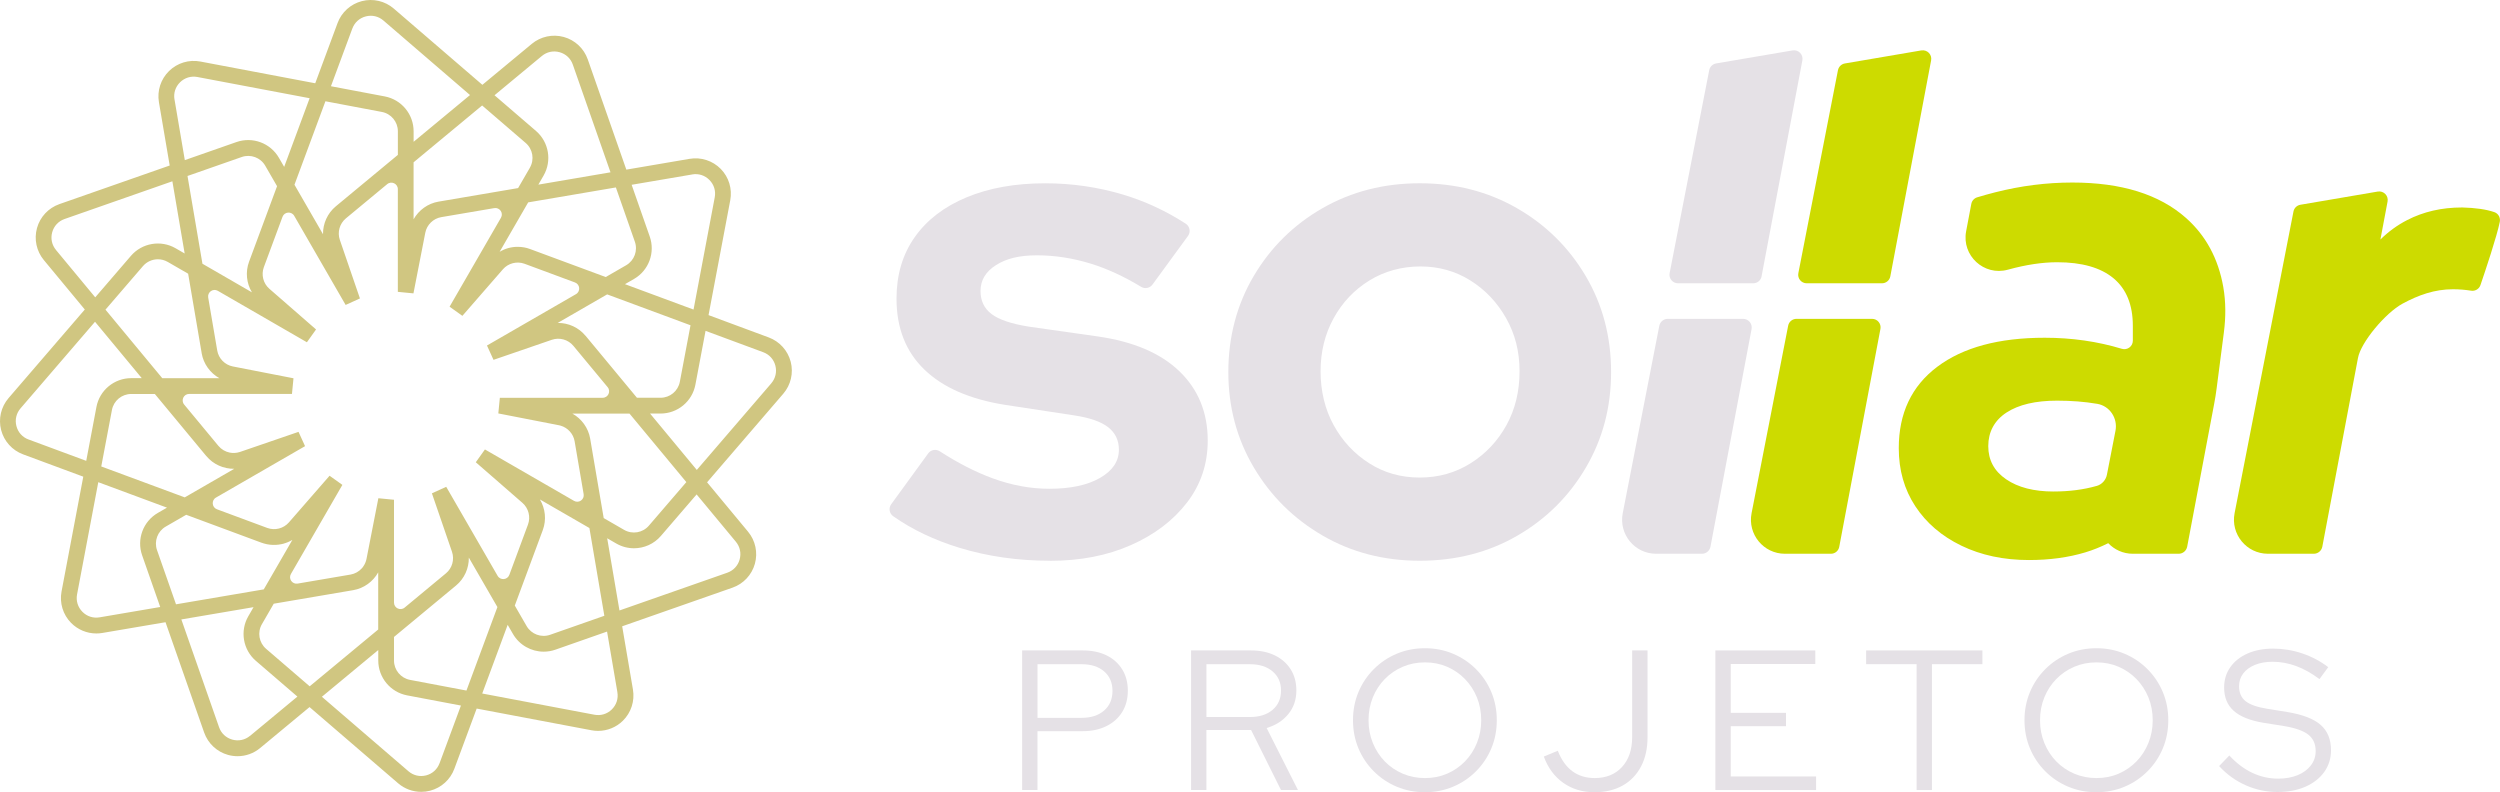<?xml version="1.0" encoding="UTF-8"?>
<svg id="Camada_2" data-name="Camada 2" xmlns="http://www.w3.org/2000/svg" viewBox="0 0 819.85 259.8">
  <defs>
    <style>
      .cls-1 {
        fill: #d0c681;
      }

      .cls-2 {
        fill: #e5e1e6;
      }

      .cls-3 {
        fill: #cddb00;
      }
    </style>
  </defs>
  <g id="Camada_1-2" data-name="Camada 1">
    <path class="cls-2" d="m344.35,183.89c-10.54,0-20.43-1.41-29.69-4.24-8.23-2.51-15.48-5.96-21.74-10.35-1.28-.9-1.58-2.67-.66-3.94l12.14-16.68c.88-1.21,2.54-1.49,3.79-.68,5.98,3.86,11.75,6.81,17.31,8.85,6.24,2.29,12.45,3.44,18.63,3.44,6.92,0,12.45-1.18,16.59-3.55,4.14-2.37,6.21-5.46,6.21-9.28,0-3.06-1.17-5.5-3.5-7.34-2.34-1.83-6.06-3.13-11.18-3.9l-22.58-3.44c-11.59-1.83-20.43-5.69-26.53-11.58-6.1-5.88-9.14-13.64-9.14-23.27,0-7.79,1.99-14.52,5.98-20.17,3.99-5.65,9.67-10.01,17.05-13.07,7.37-3.06,15.95-4.58,25.74-4.58,8.73,0,17.19,1.23,25.4,3.67,7.27,2.17,14.16,5.36,20.67,9.57,1.35.88,1.71,2.7.76,4.01l-11.65,15.95c-.85,1.17-2.46,1.51-3.7.77-5.7-3.44-11.19-5.97-16.47-7.6-5.95-1.83-11.85-2.75-17.72-2.75s-10.05,1.07-13.43,3.21c-3.39,2.14-5.08,4.97-5.08,8.48,0,3.21,1.2,5.73,3.61,7.56,2.41,1.83,6.47,3.21,12.19,4.13l22.58,3.21c11.74,1.68,20.69,5.5,26.87,11.46,6.17,5.96,9.26,13.53,9.26,22.7,0,7.64-2.26,14.41-6.77,20.29-4.52,5.88-10.65,10.55-18.4,13.98-7.75,3.44-16.59,5.16-26.53,5.16Z"/>
    <path class="cls-2" d="m465.58,183.89c-11.74,0-22.35-2.75-31.83-8.25-9.48-5.5-17.01-12.95-22.58-22.35-5.57-9.4-8.35-19.83-8.35-31.29s2.78-22.12,8.35-31.52c5.57-9.4,13.09-16.81,22.58-22.24,9.48-5.42,20.09-8.14,31.83-8.14s22.35,2.71,31.83,8.14c9.48,5.43,17.01,12.84,22.58,22.24,5.57,9.4,8.35,19.91,8.35,31.52s-2.75,21.89-8.24,31.29c-5.5,9.4-12.98,16.85-22.46,22.35-9.48,5.5-20.17,8.25-32.06,8.25Zm0-27.28c6.17,0,11.74-1.57,16.71-4.7,4.97-3.13,8.88-7.3,11.74-12.49,2.86-5.19,4.29-11.08,4.29-17.65s-1.47-12.22-4.4-17.42c-2.94-5.19-6.85-9.32-11.74-12.38-4.89-3.06-10.35-4.59-16.37-4.59s-11.74,1.53-16.71,4.59c-4.97,3.06-8.88,7.18-11.74,12.38-2.86,5.2-4.29,11-4.29,17.42s1.43,12.46,4.29,17.65c2.86,5.2,6.73,9.36,11.63,12.49,4.89,3.13,10.42,4.7,16.59,4.7Z"/>
    <path class="cls-2" d="m577.69,90.62l13.38-70.82c.36-1.91-1.29-3.6-3.21-3.27l-25.07,4.27c-1.14.2-2.05,1.08-2.27,2.22l-12.98,66.55c-.34,1.72.98,3.33,2.74,3.33h24.68c1.34,0,2.49-.95,2.74-2.27Z"/>
    <path class="cls-2" d="m544.15,106.85l-11.99,61.46c-1.34,6.89,3.93,13.29,10.94,13.29h15.04c1.36,0,2.53-.97,2.79-2.31l13.48-71.37c.33-1.75-1.01-3.36-2.79-3.36h-24.69c-1.36,0-2.52.96-2.78,2.29Z"/>
    <path class="cls-3" d="m630.09,16.53l-25.08,4.28c-1.14.19-2.04,1.08-2.27,2.21l-12.99,66.56c-.34,1.72.98,3.32,2.73,3.32h24.69c1.34,0,2.49-.95,2.74-2.27l13.38-70.83c.36-1.91-1.29-3.59-3.21-3.26Z"/>
    <path class="cls-3" d="m600.43,181.6c1.34,0,2.49-.95,2.73-2.27l9.89-52.33,3.62-19.14c.32-1.71-.99-3.3-2.73-3.3h-24.8c-1.33,0-2.48.94-2.73,2.25l-12,61.5c-1.34,6.89,3.93,13.29,10.94,13.29h15.09Z"/>
    <path class="cls-3" d="m807.36,68.04c-6.63,0-12.61,1.38-17.95,4.13-3.25,1.67-6.17,3.8-8.78,6.38l2.35-12.46c.36-1.91-1.29-3.59-3.21-3.27l-25.38,4.33c-1.14.19-2.05,1.08-2.27,2.21l-19.31,98.95c-1.34,6.89,3.93,13.29,10.94,13.29h15.04c1.36,0,2.53-.97,2.79-2.31l11.69-61.88c.94-5.14,8.97-14.77,14.66-17.85,5.17-2.79,10.46-4.7,16.48-4.7,2.04,0,4.03.16,5.96.47,1.34.22,2.63-.56,3.07-1.84,1.64-4.81,5.37-15.93,6.34-20.74.27-1.35-.46-2.72-1.76-3.17-2.64-.92-6.19-1.43-10.67-1.55Z"/>
    <path class="cls-3" d="m729.3,108.97c.64-4.92.66-9.92-.19-14.81-1.64-9.36-5.73-16.93-12.28-22.72-8.73-7.72-21.15-11.58-37.25-11.58-8.43,0-16.86,1.07-25.29,3.21-1.94.49-3.9,1.04-5.89,1.64-.99.3-1.74,1.14-1.93,2.16l-1.7,8.99c-1.5,7.95,5.85,14.73,13.65,12.59l.16-.04c5.87-1.61,11.21-2.41,16.03-2.41,8.13,0,14.3,1.76,18.51,5.27,4.21,3.52,6.32,8.71,6.32,15.59v4.87c0,1.87-1.81,3.2-3.6,2.66-7.98-2.42-16.41-3.63-25.3-3.63-15.05,0-26.79,3.17-35.22,9.51-8.43,6.34-12.64,15.24-12.64,26.71,0,7.19,1.81,13.53,5.42,19.03,3.61,5.5,8.65,9.82,15.13,12.95,6.47,3.13,13.85,4.7,22.13,4.7,6.77,0,12.94-.84,18.51-2.52,2.58-.78,5.08-1.8,7.5-3.01,2.01,2.11,4.85,3.47,8.06,3.47h15.04c1.36,0,2.53-.97,2.79-2.31l8.86-46.9c.32-1.67.58-3.34.8-5.03l2.38-18.39Zm-55.82,52.22c-6.47,0-11.67-1.34-15.58-4.01-3.92-2.67-5.87-6.3-5.87-10.89s1.99-8.4,5.98-11c3.99-2.6,9.52-3.9,16.59-3.9,4.66,0,9.03.34,13.09,1.03.03,0,.05,0,.08.01,4.11.7,6.78,4.74,5.98,8.84l-2.8,14.37c-.34,1.76-1.62,3.22-3.34,3.71,0,0-.02,0-.03,0-4.29,1.23-9,1.83-14.11,1.83Z"/>
    <g>
      <path class="cls-2" d="m335.2,259.08v-45.78h19.88c3.01,0,5.61.55,7.82,1.63,2.2,1.09,3.91,2.63,5.13,4.61,1.22,1.98,1.83,4.31,1.83,6.96s-.61,4.98-1.83,6.97c-1.22,1.98-2.94,3.53-5.17,4.64-2.22,1.11-4.82,1.67-7.78,1.67h-14.85v19.29h-5.04Zm5.04-23.67h14.45c3.1,0,5.56-.8,7.39-2.39,1.83-1.59,2.75-3.74,2.75-6.44s-.92-4.84-2.75-6.41c-1.83-1.57-4.29-2.35-7.39-2.35h-14.45v17.59Z"/>
      <path class="cls-2" d="m390.6,259.08v-45.78h19.62c3.01,0,5.62.55,7.85,1.63,2.22,1.09,3.96,2.62,5.2,4.58,1.24,1.96,1.86,4.27,1.86,6.93,0,3.01-.88,5.59-2.65,7.75-1.77,2.16-4.13,3.67-7.1,4.55l10.27,20.34h-5.56l-9.81-19.69h-14.65v19.69h-5.04Zm5.04-23.94h14.26c3.1,0,5.57-.78,7.42-2.35,1.85-1.57,2.78-3.68,2.78-6.34s-.93-4.71-2.78-6.28c-1.85-1.57-4.33-2.35-7.42-2.35h-14.26v17.33Z"/>
      <path class="cls-2" d="m467.31,259.8c-3.31,0-6.4-.6-9.25-1.8-2.86-1.2-5.36-2.88-7.52-5.04-2.16-2.16-3.84-4.66-5.04-7.52-1.2-2.86-1.8-5.94-1.8-9.25s.6-6.4,1.8-9.25c1.2-2.86,2.88-5.36,5.04-7.52,2.16-2.16,4.66-3.84,7.52-5.04,2.85-1.2,5.94-1.8,9.25-1.8s6.33.6,9.19,1.8c2.85,1.2,5.36,2.88,7.52,5.04,2.16,2.16,3.84,4.67,5.04,7.52,1.2,2.86,1.8,5.94,1.8,9.25s-.6,6.4-1.8,9.25c-1.2,2.86-2.88,5.36-5.04,7.52-2.16,2.16-4.67,3.84-7.52,5.04-2.86,1.2-5.92,1.8-9.19,1.8Zm0-4.64c2.62,0,5.04-.48,7.26-1.44,2.22-.96,4.17-2.3,5.85-4.02,1.68-1.72,2.99-3.74,3.92-6.05.94-2.31,1.41-4.8,1.41-7.46s-.47-5.2-1.41-7.49-2.25-4.29-3.92-6.02c-1.68-1.72-3.63-3.06-5.85-4.02-2.22-.96-4.64-1.44-7.26-1.44s-5.05.48-7.29,1.44c-2.25.96-4.21,2.3-5.89,4.02-1.68,1.72-2.99,3.73-3.92,6.02-.94,2.29-1.41,4.79-1.41,7.49s.47,5.15,1.41,7.46c.94,2.31,2.25,4.33,3.92,6.05,1.68,1.72,3.64,3.06,5.89,4.02,2.25.96,4.68,1.44,7.29,1.44Z"/>
      <path class="cls-2" d="m522.9,259.8c-3.92,0-7.34-1.02-10.24-3.07-2.9-2.05-5.03-4.93-6.38-8.63l4.58-1.9c1.18,3.01,2.78,5.25,4.81,6.74,2.03,1.48,4.46,2.22,7.29,2.22,3.75,0,6.74-1.21,8.96-3.63,2.22-2.42,3.33-5.68,3.33-9.78v-28.45h5.04v28.51c0,3.66-.71,6.85-2.13,9.55-1.42,2.7-3.42,4.79-6.02,6.25-2.59,1.46-5.68,2.19-9.25,2.19Z"/>
      <path class="cls-2" d="m562.54,259.08v-45.78h32.77v4.45h-27.73v16.02h18.12v4.38h-18.12v16.48h27.99v4.45h-33.03Z"/>
      <path class="cls-2" d="m628.53,259.08v-41.27h-16.55v-4.51h38.13v4.51h-16.55v41.27h-5.04Z"/>
      <path class="cls-2" d="m687.52,259.8c-3.31,0-6.4-.6-9.25-1.8-2.86-1.2-5.36-2.88-7.52-5.04s-3.84-4.66-5.04-7.52c-1.2-2.86-1.8-5.94-1.8-9.25s.6-6.4,1.8-9.25c1.2-2.86,2.88-5.36,5.04-7.52,2.16-2.16,4.66-3.84,7.52-5.04,2.85-1.2,5.94-1.8,9.25-1.8s6.33.6,9.19,1.8c2.85,1.2,5.36,2.88,7.52,5.04,2.16,2.16,3.84,4.67,5.04,7.52,1.2,2.86,1.8,5.94,1.8,9.25s-.6,6.4-1.8,9.25c-1.2,2.86-2.88,5.36-5.04,7.52s-4.67,3.84-7.52,5.04c-2.86,1.2-5.92,1.8-9.19,1.8Zm0-4.64c2.61,0,5.04-.48,7.26-1.44,2.22-.96,4.17-2.3,5.85-4.02,1.68-1.72,2.99-3.74,3.92-6.05.94-2.31,1.41-4.8,1.41-7.46s-.47-5.2-1.41-7.49c-.94-2.29-2.25-4.29-3.92-6.02-1.68-1.72-3.63-3.06-5.85-4.02-2.22-.96-4.64-1.44-7.26-1.44s-5.05.48-7.29,1.44c-2.25.96-4.21,2.3-5.89,4.02-1.68,1.72-2.99,3.73-3.92,6.02-.94,2.29-1.41,4.79-1.41,7.49s.47,5.15,1.41,7.46c.94,2.31,2.24,4.33,3.92,6.05,1.68,1.72,3.64,3.06,5.89,4.02,2.25.96,4.68,1.44,7.29,1.44Z"/>
      <path class="cls-2" d="m746.9,259.73c-3.62,0-7.09-.73-10.4-2.19-3.31-1.46-6.23-3.56-8.76-6.31l3.34-3.47c2.35,2.53,4.87,4.43,7.55,5.69,2.68,1.26,5.5,1.9,8.47,1.9,2.4,0,4.52-.38,6.38-1.14,1.85-.76,3.3-1.83,4.35-3.21,1.05-1.37,1.57-2.93,1.57-4.68,0-2.35-.82-4.16-2.45-5.43-1.63-1.26-4.33-2.2-8.08-2.81l-6.61-1.05c-4.4-.74-7.65-2.05-9.74-3.92s-3.14-4.42-3.14-7.65c0-2.53.68-4.75,2.03-6.67,1.35-1.92,3.24-3.41,5.66-4.48,2.42-1.07,5.22-1.6,8.4-1.6s6.4.52,9.52,1.57c3.12,1.05,5.96,2.55,8.53,4.51l-2.88,3.92c-5.01-3.79-10.14-5.69-15.37-5.69-2.18,0-4.1.34-5.76,1.01-1.66.68-2.94,1.61-3.86,2.81-.92,1.2-1.37,2.61-1.37,4.22,0,2.14.72,3.77,2.16,4.9,1.44,1.13,3.81,1.96,7.13,2.49l6.54,1.05c5.01.83,8.65,2.23,10.92,4.22,2.27,1.98,3.4,4.76,3.4,8.34,0,2.66-.74,5.03-2.22,7.1-1.48,2.07-3.54,3.68-6.18,4.84-2.64,1.16-5.68,1.73-9.12,1.73Z"/>
    </g>
    <path class="cls-1" d="m259.3,118.63c-.95-3.67-3.64-6.65-7.2-7.97l-19.74-7.32,7.12-37.67c.7-3.73-.46-7.58-3.12-10.28-2.66-2.7-6.48-3.94-10.22-3.3l-20.74,3.54-12.65-36.16c-1.26-3.58-4.19-6.33-7.85-7.34-3.65-1.01-7.58-.17-10.5,2.25l-16.21,13.44-29.06-25.01c-2.87-2.47-6.78-3.39-10.46-2.44-3.67.95-6.66,3.64-7.97,7.2l-7.32,19.74-37.67-7.13c-3.73-.71-7.57.46-10.28,3.12-2.71,2.66-3.95,6.48-3.31,10.22l3.53,20.76-36.18,12.66c-3.58,1.26-6.33,4.19-7.34,7.85-1.01,3.66-.17,7.58,2.25,10.5l13.43,16.21-25.01,29.06c-2.47,2.88-3.38,6.79-2.43,10.46.95,3.68,3.64,6.66,7.2,7.98l19.74,7.32-7.13,37.67c-.7,3.73.46,7.57,3.12,10.27,2.2,2.24,5.2,3.48,8.29,3.48.64,0,1.29-.05,1.94-.16l20.75-3.53,12.67,36.18c1.26,3.58,4.19,6.33,7.85,7.34,1.02.28,2.06.42,3.1.42,2.67,0,5.3-.92,7.4-2.67l16.21-13.44,29.06,25c2.13,1.83,4.82,2.8,7.57,2.8.97,0,1.94-.12,2.9-.37,3.67-.95,6.65-3.64,7.96-7.2l7.32-19.74,37.67,7.12c.72.14,1.44.2,2.15.2,3.01,0,5.94-1.17,8.12-3.32,2.71-2.66,3.94-6.48,3.31-10.23l-3.53-20.75,36.18-12.67c3.58-1.25,6.32-4.18,7.34-7.84,1.02-3.66.18-7.59-2.24-10.51l-13.44-16.2,25-29.06h0c2.47-2.88,3.38-6.79,2.43-10.46Zm-32.29-61.43c2.1-.36,4.16.31,5.65,1.83,1.5,1.52,2.13,3.6,1.73,5.69l-6.95,36.8-22.49-8.33,2.97-1.71c4.84-2.79,7-8.64,5.16-13.9l-5.94-16.98,19.88-3.39Zm-65.17,60.81l19.14-6.58c2.51-.86,5.35-.07,7.05,1.98l11.24,13.55c1.15,1.39.16,3.49-1.64,3.49h-33.71l-.5,5.13,19.9,3.88c.17.03.34.07.5.12,2.37.67,4.2,2.67,4.62,5.12l2.96,17.35c.3,1.78-1.6,3.1-3.16,2.2l-29.21-16.86-3,4.2,15.31,13.33c2,1.75,2.73,4.6,1.81,7.09l-6.12,16.51c-.63,1.69-2.94,1.88-3.84.32l-16.86-29.2-4.69,2.14,6.59,19.18c.86,2.52.07,5.36-1.98,7.05l-13.55,11.24c-1.39,1.15-3.49.16-3.49-1.64v-33.72s-5.13-.5-5.13-.5l-3.89,19.91c-.18.91-.55,1.75-1.07,2.48-.04.06-.08.11-.12.17-.02.02-.04.04-.05.07-.08.1-.16.21-.25.31-.01.02-.03.03-.04.04-.95,1.06-2.25,1.8-3.7,2.05l-17.35,2.96c-1.78.3-3.1-1.6-2.2-3.16l16.87-29.21-4.2-3-13.34,15.31c-1.74,2-4.59,2.73-7.09,1.81l-16.5-6.12c-1.69-.63-1.88-2.94-.32-3.84l29.21-16.86-2.14-4.69-19.2,6.59s-.07.02-.11.03c-1.07.34-2.19.4-3.26.18-1.42-.29-2.73-1.04-3.69-2.19l-11.24-13.56c-1.15-1.39-.16-3.49,1.64-3.49h33.71s.5-5.13.5-5.13l-19.9-3.88c-2.61-.51-4.67-2.62-5.11-5.24l-2.96-17.36c-.3-1.78,1.6-3.1,3.16-2.2l29.21,16.87,3-4.2-15.31-13.34c-2.01-1.74-2.73-4.59-1.81-7.09l6.12-16.51c.63-1.69,2.94-1.88,3.84-.32l16.86,29.22,4.69-2.13-6.59-19.21c-.87-2.51-.07-5.34,1.98-7.04l13.55-11.23c1.39-1.15,3.49-.16,3.49,1.64v33.68s5.12.5,5.12.5l3.88-19.88c.51-2.61,2.61-4.67,5.24-5.12l17.38-2.96c1.78-.3,3.1,1.6,2.2,3.16l-16.85,29.17,4.2,3,13.29-15.27c1.74-2,4.59-2.73,7.09-1.81l16.54,6.13c1.69.63,1.88,2.94.32,3.84l-29.18,16.84,2.14,4.69Zm36.79-27.16l-24.82-9.19c-.29-.11-.58-.2-.87-.28-.07-.02-.14-.04-.21-.06-.29-.07-.57-.14-.86-.19-.05,0-.1-.01-.15-.02-.25-.04-.51-.08-.76-.1-.07,0-.15-.02-.22-.02-.29-.02-.57-.04-.86-.04-.02,0-.05,0-.07,0-.07,0-.14,0-.2,0-.15,0-.29,0-.44.01-.1,0-.2.01-.3.02-.14.01-.29.03-.43.04-.1.01-.19.02-.29.04-.16.02-.33.05-.49.08-.07.01-.15.02-.22.04-.23.05-.46.1-.68.16-.07.02-.14.04-.21.06-.16.05-.32.09-.48.15-.09.03-.17.06-.26.09-.14.05-.29.11-.43.17-.09.03-.17.07-.25.11-.15.06-.3.13-.44.21-.07.03-.14.07-.21.1-.21.11-.43.23-.63.35l9.36-16.21,28.76-4.9,6.23,17.81c1.02,2.92-.18,6.16-2.86,7.71l-6.69,3.86Zm-24.85-35.86l-3.87,6.69-26.08,4.44c-3.51.59-6.51,2.79-8.2,5.8v-18.69s0,0,0,0h0s22.48-18.64,22.48-18.64l14.28,12.29c2.35,2.02,2.93,5.43,1.38,8.11Zm-43.31-4.19l-20.34,16.86c-2.75,2.28-4.25,5.69-4.2,9.15l-9.36-16.23h0s0,0,0,0l10.15-27.37,18.51,3.5c3.05.58,5.25,3.24,5.25,6.33v7.75Zm-48.8,35.05c-1.24,3.35-.83,7.05.95,10.02l-16.23-9.38-4.9-28.78,17.79-6.22c2.92-1.02,6.17.18,7.71,2.87l3.87,6.7-9.19,24.79Zm-15.54,29.97c.6,3.51,2.8,6.52,5.82,8.21h-18.73s-18.63-22.48-18.63-22.48l12.29-14.28c1.26-1.46,3.07-2.24,4.9-2.24,1.1,0,2.21.28,3.22.86l6.7,3.87,4.44,26.06Zm1.53,33.73c2.28,2.75,5.68,4.23,9.16,4.19l-16.23,9.37h0s0,0,0,0l-27.38-10.14,3.5-18.52c.57-3.04,3.23-5.25,6.33-5.25h7.74l16.87,20.35Zm18.19,28.45c.21.08.42.15.63.21.68.21,1.37.35,2.07.42,1.24.14,2.5.08,3.71-.17,0,0,.01,0,.02,0,.12-.03.24-.06.36-.09.09-.02.18-.04.27-.06.02,0,.04-.01.06-.02,1.02-.28,2-.69,2.91-1.24l-4.16,7.2-5.22,9.03-28.78,4.9-6.23-17.78c-1.02-2.92.18-6.17,2.86-7.71l6.71-3.87,24.78,9.19Zm.05,26.68l3.87-6.7,26.05-4.44c3.52-.6,6.52-2.8,8.21-5.84h0s0,18.74,0,18.74l-22.47,18.63-14.29-12.29c-2.35-2.02-2.93-5.42-1.37-8.11Zm43.31,4.2h0s20.35-16.87,20.35-16.87c2.75-2.28,4.24-5.68,4.19-9.15l9.37,16.22-10.15,27.38-18.51-3.5c-3.04-.58-5.25-3.24-5.25-6.33v-7.74Zm39.61-10.28l9.19-24.78c1.24-3.35.83-7.05-.95-10.03l16.23,9.37,4.9,28.78-17.78,6.23c-2.92,1.02-6.16-.18-7.71-2.86l-3.87-6.71h0s0,0,0,0Zm29.16-28.71l-.92-5.37-3.52-20.68h0c-.6-3.52-2.81-6.52-5.84-8.21h18.74l18.64,22.47-12.29,14.29c-2.02,2.35-5.43,2.93-8.11,1.38l-6.7-3.87Zm-5.98-59.79c-.28-.34-.58-.66-.89-.96-.23-.22-.48-.42-.72-.62-.09-.07-.17-.15-.26-.22-.31-.23-.63-.44-.95-.65-.04-.02-.07-.05-.11-.07-.34-.2-.69-.39-1.05-.56-.03-.01-.05-.03-.08-.04-.34-.16-.7-.29-1.05-.42-.04-.02-.09-.04-.13-.05-.32-.11-.66-.19-.99-.27-.08-.02-.16-.05-.24-.07-.29-.06-.58-.1-.87-.14-.13-.02-.27-.05-.4-.06-.24-.02-.47-.03-.71-.04-.17,0-.35-.03-.52-.03-.05,0-.09,0-.14,0l16.22-9.36,27.34,10.13-3.5,18.52c-.57,3.04-3.23,5.25-6.33,5.25h-7.74l-16.87-20.35Zm-14.3-91.74c1.64-1.36,3.75-1.81,5.81-1.24,2.06.57,3.64,2.05,4.34,4.06l12.36,35.33-23.66,4.04,1.71-2.97c2.79-4.83,1.75-10.98-2.48-14.63l-13.61-11.71,15.53-12.88Zm-62.15-9c.74-2,2.35-3.45,4.41-3.98,2.06-.53,4.17-.04,5.78,1.35l28.4,24.44-18.5,15.33v-3.45c0-5.58-3.97-10.39-9.46-11.43l-17.65-3.34,7.01-18.91Zm-58.33,23.28c-.36-2.1.31-4.16,1.83-5.66,1.52-1.49,3.59-2.12,5.68-1.73l36.81,6.96-8.35,22.52-1.72-2.98c-2.79-4.84-8.64-7.01-13.91-5.17l-16.95,5.93-3.38-19.89Zm-38.86,49.33c-1.36-1.64-1.81-3.76-1.24-5.81.57-2.05,2.05-3.64,4.06-4.34l35.35-12.37,4.03,23.68h0s0,0,0,0l-2.98-1.72c-4.83-2.79-10.98-1.74-14.63,2.48l-11.72,13.62-12.87-15.53Zm-9,62.16c-2-.74-3.45-2.35-3.98-4.42-.53-2.06-.04-4.17,1.35-5.79l24.43-28.4,15.33,18.49h-3.45c-5.59,0-10.39,3.98-11.42,9.47l-3.34,17.65-18.92-7.01Zm23.3,58.32c-2.11.36-4.17-.31-5.66-1.84-1.49-1.52-2.12-3.59-1.73-5.68l6.96-36.8,22.53,8.35-2.99,1.72c-4.84,2.79-7.01,8.64-5.16,13.91l5.93,16.95-19.88,3.39Zm49.33,38.86c-1.64,1.36-3.76,1.81-5.81,1.24-2.05-.57-3.64-2.05-4.34-4.06l-12.37-35.35,23.68-4.03-1.72,2.98c-2.8,4.84-1.75,10.99,2.48,14.63l13.62,11.72-15.53,12.88Zm62.15,8.99c-.74,2-2.34,3.45-4.4,3.98-2.06.53-4.18.04-5.79-1.35l-28.39-24.43,18.49-15.33h0s0,0,0,0v3.45c0,5.58,3.98,10.38,9.46,11.42l17.65,3.34-7.01,18.92Zm58.32-23.3c.36,2.1-.31,4.17-1.83,5.66-1.52,1.49-3.59,2.12-5.68,1.73l-36.81-6.96,8.35-22.52,1.73,2.99c2.13,3.68,6.02,5.81,10.08,5.81,1.28,0,2.57-.21,3.83-.65l16.95-5.94,3.39,19.89Zm38.86-49.34c1.36,1.64,1.81,3.76,1.24,5.82-.57,2.05-2.05,3.63-4.06,4.34l-35.35,12.38-4.03-23.68,2.98,1.72c1.82,1.05,3.82,1.56,5.81,1.56,3.3,0,6.55-1.4,8.82-4.04l11.72-13.62,12.88,15.53Zm11.62-51.95l-24.43,28.4-15.33-18.49h3.45c5.59,0,10.39-3.98,11.42-9.47l3.33-17.65,18.92,7.01c2,.74,3.45,2.35,3.98,4.41.53,2.06.04,4.17-1.35,5.79Z"/>
  </g>
</svg>